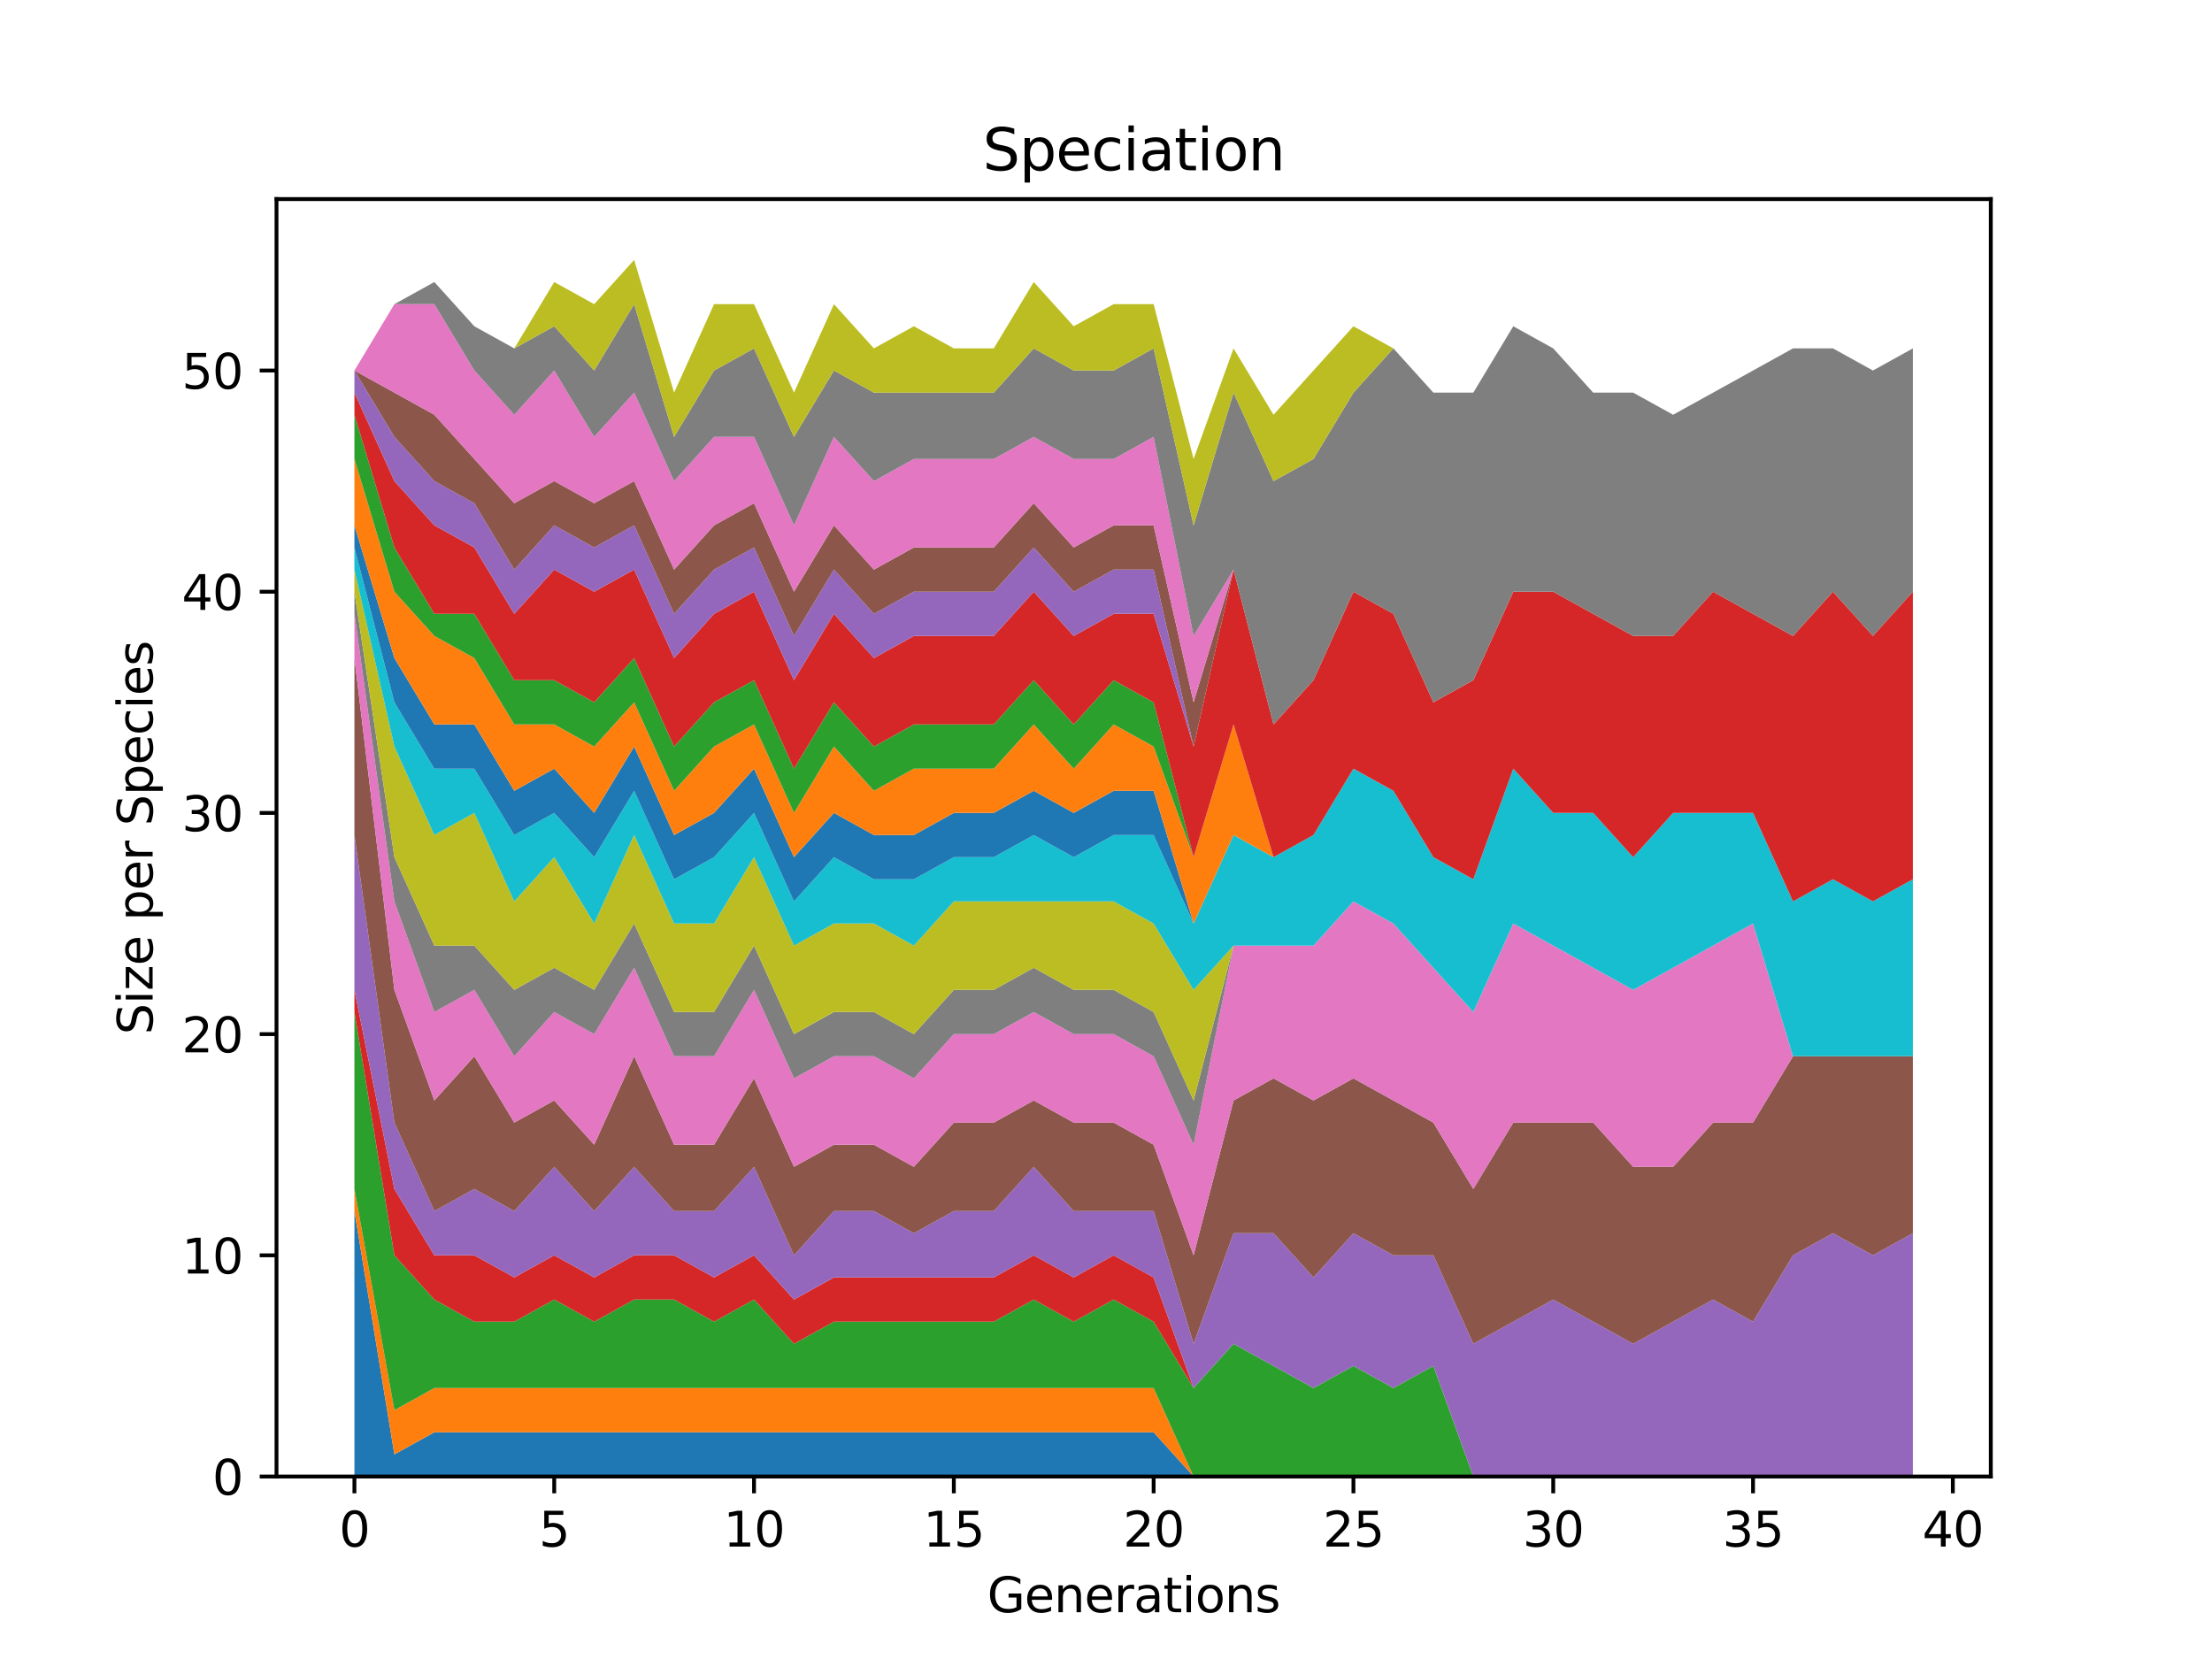 <?xml version="1.0" encoding="utf-8" standalone="no"?>
<!DOCTYPE svg PUBLIC "-//W3C//DTD SVG 1.1//EN"
  "http://www.w3.org/Graphics/SVG/1.1/DTD/svg11.dtd">
<svg xmlns:xlink="http://www.w3.org/1999/xlink" width="460.8pt" height="345.6pt" viewBox="0 0 460.8 345.6" xmlns="http://www.w3.org/2000/svg" version="1.1">
 <defs>
  <style type="text/css">*{stroke-linejoin: round; stroke-linecap: butt}</style>
 </defs>
 <g id="figure_1">
  <g id="patch_1">
   <path d="M 0 345.6 
L 460.8 345.6 
L 460.8 0 
L 0 0 
z
" style="fill: #ffffff"/>
  </g>
  <g id="axes_1">
   <g id="patch_2">
    <path d="M 57.6 307.584 
L 414.72 307.584 
L 414.72 41.472 
L 57.6 41.472 
z
" style="fill: #ffffff"/>
   </g>
   <g id="PolyCollection_1">
    <path d="M 73.833 252.288 
L 73.833 307.584 
L 82.157 307.584 
L 90.482 307.584 
L 98.806 307.584 
L 107.131 307.584 
L 115.455 307.584 
L 123.78 307.584 
L 132.104 307.584 
L 140.429 307.584 
L 148.753 307.584 
L 157.077 307.584 
L 165.402 307.584 
L 173.726 307.584 
L 182.051 307.584 
L 190.375 307.584 
L 198.7 307.584 
L 207.024 307.584 
L 215.349 307.584 
L 223.673 307.584 
L 231.998 307.584 
L 240.322 307.584 
L 248.647 307.584 
L 256.971 307.584 
L 265.296 307.584 
L 273.62 307.584 
L 281.945 307.584 
L 290.269 307.584 
L 298.594 307.584 
L 306.918 307.584 
L 315.243 307.584 
L 323.567 307.584 
L 331.891 307.584 
L 340.216 307.584 
L 348.54 307.584 
L 356.865 307.584 
L 365.189 307.584 
L 373.514 307.584 
L 381.838 307.584 
L 390.163 307.584 
L 398.487 307.584 
L 398.487 307.584 
L 398.487 307.584 
L 390.163 307.584 
L 381.838 307.584 
L 373.514 307.584 
L 365.189 307.584 
L 356.865 307.584 
L 348.54 307.584 
L 340.216 307.584 
L 331.891 307.584 
L 323.567 307.584 
L 315.243 307.584 
L 306.918 307.584 
L 298.594 307.584 
L 290.269 307.584 
L 281.945 307.584 
L 273.62 307.584 
L 265.296 307.584 
L 256.971 307.584 
L 248.647 307.584 
L 240.322 298.368 
L 231.998 298.368 
L 223.673 298.368 
L 215.349 298.368 
L 207.024 298.368 
L 198.7 298.368 
L 190.375 298.368 
L 182.051 298.368 
L 173.726 298.368 
L 165.402 298.368 
L 157.077 298.368 
L 148.753 298.368 
L 140.429 298.368 
L 132.104 298.368 
L 123.78 298.368 
L 115.455 298.368 
L 107.131 298.368 
L 98.806 298.368 
L 90.482 298.368 
L 82.157 302.976 
L 73.833 252.288 
z
" clip-path="url(#p4800aaed73)" style="fill: #1f77b4"/>
   </g>
   <g id="PolyCollection_2">
    <path d="M 73.833 247.68 
L 73.833 252.288 
L 82.157 302.976 
L 90.482 298.368 
L 98.806 298.368 
L 107.131 298.368 
L 115.455 298.368 
L 123.78 298.368 
L 132.104 298.368 
L 140.429 298.368 
L 148.753 298.368 
L 157.077 298.368 
L 165.402 298.368 
L 173.726 298.368 
L 182.051 298.368 
L 190.375 298.368 
L 198.7 298.368 
L 207.024 298.368 
L 215.349 298.368 
L 223.673 298.368 
L 231.998 298.368 
L 240.322 298.368 
L 248.647 307.584 
L 256.971 307.584 
L 265.296 307.584 
L 273.62 307.584 
L 281.945 307.584 
L 290.269 307.584 
L 298.594 307.584 
L 306.918 307.584 
L 315.243 307.584 
L 323.567 307.584 
L 331.891 307.584 
L 340.216 307.584 
L 348.54 307.584 
L 356.865 307.584 
L 365.189 307.584 
L 373.514 307.584 
L 381.838 307.584 
L 390.163 307.584 
L 398.487 307.584 
L 398.487 307.584 
L 398.487 307.584 
L 390.163 307.584 
L 381.838 307.584 
L 373.514 307.584 
L 365.189 307.584 
L 356.865 307.584 
L 348.54 307.584 
L 340.216 307.584 
L 331.891 307.584 
L 323.567 307.584 
L 315.243 307.584 
L 306.918 307.584 
L 298.594 307.584 
L 290.269 307.584 
L 281.945 307.584 
L 273.62 307.584 
L 265.296 307.584 
L 256.971 307.584 
L 248.647 307.584 
L 240.322 289.152 
L 231.998 289.152 
L 223.673 289.152 
L 215.349 289.152 
L 207.024 289.152 
L 198.7 289.152 
L 190.375 289.152 
L 182.051 289.152 
L 173.726 289.152 
L 165.402 289.152 
L 157.077 289.152 
L 148.753 289.152 
L 140.429 289.152 
L 132.104 289.152 
L 123.78 289.152 
L 115.455 289.152 
L 107.131 289.152 
L 98.806 289.152 
L 90.482 289.152 
L 82.157 293.76 
L 73.833 247.68 
z
" clip-path="url(#p4800aaed73)" style="fill: #ff7f0e"/>
   </g>
   <g id="PolyCollection_3">
    <path d="M 73.833 210.816 
L 73.833 247.68 
L 82.157 293.76 
L 90.482 289.152 
L 98.806 289.152 
L 107.131 289.152 
L 115.455 289.152 
L 123.78 289.152 
L 132.104 289.152 
L 140.429 289.152 
L 148.753 289.152 
L 157.077 289.152 
L 165.402 289.152 
L 173.726 289.152 
L 182.051 289.152 
L 190.375 289.152 
L 198.7 289.152 
L 207.024 289.152 
L 215.349 289.152 
L 223.673 289.152 
L 231.998 289.152 
L 240.322 289.152 
L 248.647 307.584 
L 256.971 307.584 
L 265.296 307.584 
L 273.62 307.584 
L 281.945 307.584 
L 290.269 307.584 
L 298.594 307.584 
L 306.918 307.584 
L 315.243 307.584 
L 323.567 307.584 
L 331.891 307.584 
L 340.216 307.584 
L 348.54 307.584 
L 356.865 307.584 
L 365.189 307.584 
L 373.514 307.584 
L 381.838 307.584 
L 390.163 307.584 
L 398.487 307.584 
L 398.487 307.584 
L 398.487 307.584 
L 390.163 307.584 
L 381.838 307.584 
L 373.514 307.584 
L 365.189 307.584 
L 356.865 307.584 
L 348.54 307.584 
L 340.216 307.584 
L 331.891 307.584 
L 323.567 307.584 
L 315.243 307.584 
L 306.918 307.584 
L 298.594 284.544 
L 290.269 289.152 
L 281.945 284.544 
L 273.62 289.152 
L 265.296 284.544 
L 256.971 279.936 
L 248.647 289.152 
L 240.322 275.328 
L 231.998 270.72 
L 223.673 275.328 
L 215.349 270.72 
L 207.024 275.328 
L 198.7 275.328 
L 190.375 275.328 
L 182.051 275.328 
L 173.726 275.328 
L 165.402 279.936 
L 157.077 270.72 
L 148.753 275.328 
L 140.429 270.72 
L 132.104 270.72 
L 123.78 275.328 
L 115.455 270.72 
L 107.131 275.328 
L 98.806 275.328 
L 90.482 270.72 
L 82.157 261.504 
L 73.833 210.816 
z
" clip-path="url(#p4800aaed73)" style="fill: #2ca02c"/>
   </g>
   <g id="PolyCollection_4">
    <path d="M 73.833 206.208 
L 73.833 210.816 
L 82.157 261.504 
L 90.482 270.72 
L 98.806 275.328 
L 107.131 275.328 
L 115.455 270.72 
L 123.78 275.328 
L 132.104 270.72 
L 140.429 270.72 
L 148.753 275.328 
L 157.077 270.72 
L 165.402 279.936 
L 173.726 275.328 
L 182.051 275.328 
L 190.375 275.328 
L 198.7 275.328 
L 207.024 275.328 
L 215.349 270.72 
L 223.673 275.328 
L 231.998 270.72 
L 240.322 275.328 
L 248.647 289.152 
L 256.971 279.936 
L 265.296 284.544 
L 273.62 289.152 
L 281.945 284.544 
L 290.269 289.152 
L 298.594 284.544 
L 306.918 307.584 
L 315.243 307.584 
L 323.567 307.584 
L 331.891 307.584 
L 340.216 307.584 
L 348.54 307.584 
L 356.865 307.584 
L 365.189 307.584 
L 373.514 307.584 
L 381.838 307.584 
L 390.163 307.584 
L 398.487 307.584 
L 398.487 307.584 
L 398.487 307.584 
L 390.163 307.584 
L 381.838 307.584 
L 373.514 307.584 
L 365.189 307.584 
L 356.865 307.584 
L 348.54 307.584 
L 340.216 307.584 
L 331.891 307.584 
L 323.567 307.584 
L 315.243 307.584 
L 306.918 307.584 
L 298.594 284.544 
L 290.269 289.152 
L 281.945 284.544 
L 273.62 289.152 
L 265.296 284.544 
L 256.971 279.936 
L 248.647 289.152 
L 240.322 266.112 
L 231.998 261.504 
L 223.673 266.112 
L 215.349 261.504 
L 207.024 266.112 
L 198.7 266.112 
L 190.375 266.112 
L 182.051 266.112 
L 173.726 266.112 
L 165.402 270.72 
L 157.077 261.504 
L 148.753 266.112 
L 140.429 261.504 
L 132.104 261.504 
L 123.78 266.112 
L 115.455 261.504 
L 107.131 266.112 
L 98.806 261.504 
L 90.482 261.504 
L 82.157 247.68 
L 73.833 206.208 
z
" clip-path="url(#p4800aaed73)" style="fill: #d62728"/>
   </g>
   <g id="PolyCollection_5">
    <path d="M 73.833 173.952 
L 73.833 206.208 
L 82.157 247.68 
L 90.482 261.504 
L 98.806 261.504 
L 107.131 266.112 
L 115.455 261.504 
L 123.78 266.112 
L 132.104 261.504 
L 140.429 261.504 
L 148.753 266.112 
L 157.077 261.504 
L 165.402 270.72 
L 173.726 266.112 
L 182.051 266.112 
L 190.375 266.112 
L 198.7 266.112 
L 207.024 266.112 
L 215.349 261.504 
L 223.673 266.112 
L 231.998 261.504 
L 240.322 266.112 
L 248.647 289.152 
L 256.971 279.936 
L 265.296 284.544 
L 273.62 289.152 
L 281.945 284.544 
L 290.269 289.152 
L 298.594 284.544 
L 306.918 307.584 
L 315.243 307.584 
L 323.567 307.584 
L 331.891 307.584 
L 340.216 307.584 
L 348.54 307.584 
L 356.865 307.584 
L 365.189 307.584 
L 373.514 307.584 
L 381.838 307.584 
L 390.163 307.584 
L 398.487 307.584 
L 398.487 256.896 
L 398.487 256.896 
L 390.163 261.504 
L 381.838 256.896 
L 373.514 261.504 
L 365.189 275.328 
L 356.865 270.72 
L 348.54 275.328 
L 340.216 279.936 
L 331.891 275.328 
L 323.567 270.72 
L 315.243 275.328 
L 306.918 279.936 
L 298.594 261.504 
L 290.269 261.504 
L 281.945 256.896 
L 273.62 266.112 
L 265.296 256.896 
L 256.971 256.896 
L 248.647 279.936 
L 240.322 252.288 
L 231.998 252.288 
L 223.673 252.288 
L 215.349 243.072 
L 207.024 252.288 
L 198.7 252.288 
L 190.375 256.896 
L 182.051 252.288 
L 173.726 252.288 
L 165.402 261.504 
L 157.077 243.072 
L 148.753 252.288 
L 140.429 252.288 
L 132.104 243.072 
L 123.78 252.288 
L 115.455 243.072 
L 107.131 252.288 
L 98.806 247.68 
L 90.482 252.288 
L 82.157 233.856 
L 73.833 173.952 
z
" clip-path="url(#p4800aaed73)" style="fill: #9467bd"/>
   </g>
   <g id="PolyCollection_6">
    <path d="M 73.833 137.088 
L 73.833 173.952 
L 82.157 233.856 
L 90.482 252.288 
L 98.806 247.68 
L 107.131 252.288 
L 115.455 243.072 
L 123.78 252.288 
L 132.104 243.072 
L 140.429 252.288 
L 148.753 252.288 
L 157.077 243.072 
L 165.402 261.504 
L 173.726 252.288 
L 182.051 252.288 
L 190.375 256.896 
L 198.7 252.288 
L 207.024 252.288 
L 215.349 243.072 
L 223.673 252.288 
L 231.998 252.288 
L 240.322 252.288 
L 248.647 279.936 
L 256.971 256.896 
L 265.296 256.896 
L 273.62 266.112 
L 281.945 256.896 
L 290.269 261.504 
L 298.594 261.504 
L 306.918 279.936 
L 315.243 275.328 
L 323.567 270.72 
L 331.891 275.328 
L 340.216 279.936 
L 348.54 275.328 
L 356.865 270.72 
L 365.189 275.328 
L 373.514 261.504 
L 381.838 256.896 
L 390.163 261.504 
L 398.487 256.896 
L 398.487 220.032 
L 398.487 220.032 
L 390.163 220.032 
L 381.838 220.032 
L 373.514 220.032 
L 365.189 233.856 
L 356.865 233.856 
L 348.54 243.072 
L 340.216 243.072 
L 331.891 233.856 
L 323.567 233.856 
L 315.243 233.856 
L 306.918 247.68 
L 298.594 233.856 
L 290.269 229.248 
L 281.945 224.64 
L 273.62 229.248 
L 265.296 224.64 
L 256.971 229.248 
L 248.647 261.504 
L 240.322 238.464 
L 231.998 233.856 
L 223.673 233.856 
L 215.349 229.248 
L 207.024 233.856 
L 198.7 233.856 
L 190.375 243.072 
L 182.051 238.464 
L 173.726 238.464 
L 165.402 243.072 
L 157.077 224.64 
L 148.753 238.464 
L 140.429 238.464 
L 132.104 220.032 
L 123.78 238.464 
L 115.455 229.248 
L 107.131 233.856 
L 98.806 220.032 
L 90.482 229.248 
L 82.157 206.208 
L 73.833 137.088 
z
" clip-path="url(#p4800aaed73)" style="fill: #8c564b"/>
   </g>
   <g id="PolyCollection_7">
    <path d="M 73.833 127.872 
L 73.833 137.088 
L 82.157 206.208 
L 90.482 229.248 
L 98.806 220.032 
L 107.131 233.856 
L 115.455 229.248 
L 123.78 238.464 
L 132.104 220.032 
L 140.429 238.464 
L 148.753 238.464 
L 157.077 224.64 
L 165.402 243.072 
L 173.726 238.464 
L 182.051 238.464 
L 190.375 243.072 
L 198.7 233.856 
L 207.024 233.856 
L 215.349 229.248 
L 223.673 233.856 
L 231.998 233.856 
L 240.322 238.464 
L 248.647 261.504 
L 256.971 229.248 
L 265.296 224.64 
L 273.62 229.248 
L 281.945 224.64 
L 290.269 229.248 
L 298.594 233.856 
L 306.918 247.68 
L 315.243 233.856 
L 323.567 233.856 
L 331.891 233.856 
L 340.216 243.072 
L 348.54 243.072 
L 356.865 233.856 
L 365.189 233.856 
L 373.514 220.032 
L 381.838 220.032 
L 390.163 220.032 
L 398.487 220.032 
L 398.487 220.032 
L 398.487 220.032 
L 390.163 220.032 
L 381.838 220.032 
L 373.514 220.032 
L 365.189 192.384 
L 356.865 196.992 
L 348.54 201.6 
L 340.216 206.208 
L 331.891 201.6 
L 323.567 196.992 
L 315.243 192.384 
L 306.918 210.816 
L 298.594 201.6 
L 290.269 192.384 
L 281.945 187.776 
L 273.62 196.992 
L 265.296 196.992 
L 256.971 196.992 
L 248.647 238.464 
L 240.322 220.032 
L 231.998 215.424 
L 223.673 215.424 
L 215.349 210.816 
L 207.024 215.424 
L 198.7 215.424 
L 190.375 224.64 
L 182.051 220.032 
L 173.726 220.032 
L 165.402 224.64 
L 157.077 206.208 
L 148.753 220.032 
L 140.429 220.032 
L 132.104 201.6 
L 123.78 215.424 
L 115.455 210.816 
L 107.131 220.032 
L 98.806 206.208 
L 90.482 210.816 
L 82.157 187.776 
L 73.833 127.872 
z
" clip-path="url(#p4800aaed73)" style="fill: #e377c2"/>
   </g>
   <g id="PolyCollection_8">
    <path d="M 73.833 123.264 
L 73.833 127.872 
L 82.157 187.776 
L 90.482 210.816 
L 98.806 206.208 
L 107.131 220.032 
L 115.455 210.816 
L 123.78 215.424 
L 132.104 201.6 
L 140.429 220.032 
L 148.753 220.032 
L 157.077 206.208 
L 165.402 224.64 
L 173.726 220.032 
L 182.051 220.032 
L 190.375 224.64 
L 198.7 215.424 
L 207.024 215.424 
L 215.349 210.816 
L 223.673 215.424 
L 231.998 215.424 
L 240.322 220.032 
L 248.647 238.464 
L 256.971 196.992 
L 265.296 196.992 
L 273.62 196.992 
L 281.945 187.776 
L 290.269 192.384 
L 298.594 201.6 
L 306.918 210.816 
L 315.243 192.384 
L 323.567 196.992 
L 331.891 201.6 
L 340.216 206.208 
L 348.54 201.6 
L 356.865 196.992 
L 365.189 192.384 
L 373.514 220.032 
L 381.838 220.032 
L 390.163 220.032 
L 398.487 220.032 
L 398.487 220.032 
L 398.487 220.032 
L 390.163 220.032 
L 381.838 220.032 
L 373.514 220.032 
L 365.189 192.384 
L 356.865 196.992 
L 348.54 201.6 
L 340.216 206.208 
L 331.891 201.6 
L 323.567 196.992 
L 315.243 192.384 
L 306.918 210.816 
L 298.594 201.6 
L 290.269 192.384 
L 281.945 187.776 
L 273.62 196.992 
L 265.296 196.992 
L 256.971 196.992 
L 248.647 229.248 
L 240.322 210.816 
L 231.998 206.208 
L 223.673 206.208 
L 215.349 201.6 
L 207.024 206.208 
L 198.7 206.208 
L 190.375 215.424 
L 182.051 210.816 
L 173.726 210.816 
L 165.402 215.424 
L 157.077 196.992 
L 148.753 210.816 
L 140.429 210.816 
L 132.104 192.384 
L 123.78 206.208 
L 115.455 201.6 
L 107.131 206.208 
L 98.806 196.992 
L 90.482 196.992 
L 82.157 178.56 
L 73.833 123.264 
z
" clip-path="url(#p4800aaed73)" style="fill: #7f7f7f"/>
   </g>
   <g id="PolyCollection_9">
    <path d="M 73.833 118.656 
L 73.833 123.264 
L 82.157 178.56 
L 90.482 196.992 
L 98.806 196.992 
L 107.131 206.208 
L 115.455 201.6 
L 123.78 206.208 
L 132.104 192.384 
L 140.429 210.816 
L 148.753 210.816 
L 157.077 196.992 
L 165.402 215.424 
L 173.726 210.816 
L 182.051 210.816 
L 190.375 215.424 
L 198.7 206.208 
L 207.024 206.208 
L 215.349 201.6 
L 223.673 206.208 
L 231.998 206.208 
L 240.322 210.816 
L 248.647 229.248 
L 256.971 196.992 
L 265.296 196.992 
L 273.62 196.992 
L 281.945 187.776 
L 290.269 192.384 
L 298.594 201.6 
L 306.918 210.816 
L 315.243 192.384 
L 323.567 196.992 
L 331.891 201.6 
L 340.216 206.208 
L 348.54 201.6 
L 356.865 196.992 
L 365.189 192.384 
L 373.514 220.032 
L 381.838 220.032 
L 390.163 220.032 
L 398.487 220.032 
L 398.487 220.032 
L 398.487 220.032 
L 390.163 220.032 
L 381.838 220.032 
L 373.514 220.032 
L 365.189 192.384 
L 356.865 196.992 
L 348.54 201.6 
L 340.216 206.208 
L 331.891 201.6 
L 323.567 196.992 
L 315.243 192.384 
L 306.918 210.816 
L 298.594 201.6 
L 290.269 192.384 
L 281.945 187.776 
L 273.62 196.992 
L 265.296 196.992 
L 256.971 196.992 
L 248.647 206.208 
L 240.322 192.384 
L 231.998 187.776 
L 223.673 187.776 
L 215.349 187.776 
L 207.024 187.776 
L 198.7 187.776 
L 190.375 196.992 
L 182.051 192.384 
L 173.726 192.384 
L 165.402 196.992 
L 157.077 178.56 
L 148.753 192.384 
L 140.429 192.384 
L 132.104 173.952 
L 123.78 192.384 
L 115.455 178.56 
L 107.131 187.776 
L 98.806 169.344 
L 90.482 173.952 
L 82.157 155.52 
L 73.833 118.656 
z
" clip-path="url(#p4800aaed73)" style="fill: #bcbd22"/>
   </g>
   <g id="PolyCollection_10">
    <path d="M 73.833 114.048 
L 73.833 118.656 
L 82.157 155.52 
L 90.482 173.952 
L 98.806 169.344 
L 107.131 187.776 
L 115.455 178.56 
L 123.78 192.384 
L 132.104 173.952 
L 140.429 192.384 
L 148.753 192.384 
L 157.077 178.56 
L 165.402 196.992 
L 173.726 192.384 
L 182.051 192.384 
L 190.375 196.992 
L 198.7 187.776 
L 207.024 187.776 
L 215.349 187.776 
L 223.673 187.776 
L 231.998 187.776 
L 240.322 192.384 
L 248.647 206.208 
L 256.971 196.992 
L 265.296 196.992 
L 273.62 196.992 
L 281.945 187.776 
L 290.269 192.384 
L 298.594 201.6 
L 306.918 210.816 
L 315.243 192.384 
L 323.567 196.992 
L 331.891 201.6 
L 340.216 206.208 
L 348.54 201.6 
L 356.865 196.992 
L 365.189 192.384 
L 373.514 220.032 
L 381.838 220.032 
L 390.163 220.032 
L 398.487 220.032 
L 398.487 183.168 
L 398.487 183.168 
L 390.163 187.776 
L 381.838 183.168 
L 373.514 187.776 
L 365.189 169.344 
L 356.865 169.344 
L 348.54 169.344 
L 340.216 178.56 
L 331.891 169.344 
L 323.567 169.344 
L 315.243 160.128 
L 306.918 183.168 
L 298.594 178.56 
L 290.269 164.736 
L 281.945 160.128 
L 273.62 173.952 
L 265.296 178.56 
L 256.971 173.952 
L 248.647 192.384 
L 240.322 173.952 
L 231.998 173.952 
L 223.673 178.56 
L 215.349 173.952 
L 207.024 178.56 
L 198.7 178.56 
L 190.375 183.168 
L 182.051 183.168 
L 173.726 178.56 
L 165.402 187.776 
L 157.077 169.344 
L 148.753 178.56 
L 140.429 183.168 
L 132.104 164.736 
L 123.78 178.56 
L 115.455 169.344 
L 107.131 173.952 
L 98.806 160.128 
L 90.482 160.128 
L 82.157 146.304 
L 73.833 114.048 
z
" clip-path="url(#p4800aaed73)" style="fill: #17becf"/>
   </g>
   <g id="PolyCollection_11">
    <path d="M 73.833 109.44 
L 73.833 114.048 
L 82.157 146.304 
L 90.482 160.128 
L 98.806 160.128 
L 107.131 173.952 
L 115.455 169.344 
L 123.78 178.56 
L 132.104 164.736 
L 140.429 183.168 
L 148.753 178.56 
L 157.077 169.344 
L 165.402 187.776 
L 173.726 178.56 
L 182.051 183.168 
L 190.375 183.168 
L 198.7 178.56 
L 207.024 178.56 
L 215.349 173.952 
L 223.673 178.56 
L 231.998 173.952 
L 240.322 173.952 
L 248.647 192.384 
L 256.971 173.952 
L 265.296 178.56 
L 273.62 173.952 
L 281.945 160.128 
L 290.269 164.736 
L 298.594 178.56 
L 306.918 183.168 
L 315.243 160.128 
L 323.567 169.344 
L 331.891 169.344 
L 340.216 178.56 
L 348.54 169.344 
L 356.865 169.344 
L 365.189 169.344 
L 373.514 187.776 
L 381.838 183.168 
L 390.163 187.776 
L 398.487 183.168 
L 398.487 183.168 
L 398.487 183.168 
L 390.163 187.776 
L 381.838 183.168 
L 373.514 187.776 
L 365.189 169.344 
L 356.865 169.344 
L 348.54 169.344 
L 340.216 178.56 
L 331.891 169.344 
L 323.567 169.344 
L 315.243 160.128 
L 306.918 183.168 
L 298.594 178.56 
L 290.269 164.736 
L 281.945 160.128 
L 273.62 173.952 
L 265.296 178.56 
L 256.971 173.952 
L 248.647 192.384 
L 240.322 164.736 
L 231.998 164.736 
L 223.673 169.344 
L 215.349 164.736 
L 207.024 169.344 
L 198.7 169.344 
L 190.375 173.952 
L 182.051 173.952 
L 173.726 169.344 
L 165.402 178.56 
L 157.077 160.128 
L 148.753 169.344 
L 140.429 173.952 
L 132.104 155.52 
L 123.78 169.344 
L 115.455 160.128 
L 107.131 164.736 
L 98.806 150.912 
L 90.482 150.912 
L 82.157 137.088 
L 73.833 109.44 
z
" clip-path="url(#p4800aaed73)" style="fill: #1f77b4"/>
   </g>
   <g id="PolyCollection_12">
    <path d="M 73.833 95.616 
L 73.833 109.44 
L 82.157 137.088 
L 90.482 150.912 
L 98.806 150.912 
L 107.131 164.736 
L 115.455 160.128 
L 123.78 169.344 
L 132.104 155.52 
L 140.429 173.952 
L 148.753 169.344 
L 157.077 160.128 
L 165.402 178.56 
L 173.726 169.344 
L 182.051 173.952 
L 190.375 173.952 
L 198.7 169.344 
L 207.024 169.344 
L 215.349 164.736 
L 223.673 169.344 
L 231.998 164.736 
L 240.322 164.736 
L 248.647 192.384 
L 256.971 173.952 
L 265.296 178.56 
L 273.62 173.952 
L 281.945 160.128 
L 290.269 164.736 
L 298.594 178.56 
L 306.918 183.168 
L 315.243 160.128 
L 323.567 169.344 
L 331.891 169.344 
L 340.216 178.56 
L 348.54 169.344 
L 356.865 169.344 
L 365.189 169.344 
L 373.514 187.776 
L 381.838 183.168 
L 390.163 187.776 
L 398.487 183.168 
L 398.487 183.168 
L 398.487 183.168 
L 390.163 187.776 
L 381.838 183.168 
L 373.514 187.776 
L 365.189 169.344 
L 356.865 169.344 
L 348.54 169.344 
L 340.216 178.56 
L 331.891 169.344 
L 323.567 169.344 
L 315.243 160.128 
L 306.918 183.168 
L 298.594 178.56 
L 290.269 164.736 
L 281.945 160.128 
L 273.62 173.952 
L 265.296 178.56 
L 256.971 150.912 
L 248.647 178.56 
L 240.322 155.52 
L 231.998 150.912 
L 223.673 160.128 
L 215.349 150.912 
L 207.024 160.128 
L 198.7 160.128 
L 190.375 160.128 
L 182.051 164.736 
L 173.726 155.52 
L 165.402 169.344 
L 157.077 150.912 
L 148.753 155.52 
L 140.429 164.736 
L 132.104 146.304 
L 123.78 155.52 
L 115.455 150.912 
L 107.131 150.912 
L 98.806 137.088 
L 90.482 132.48 
L 82.157 123.264 
L 73.833 95.616 
z
" clip-path="url(#p4800aaed73)" style="fill: #ff7f0e"/>
   </g>
   <g id="PolyCollection_13">
    <path d="M 73.833 86.4 
L 73.833 95.616 
L 82.157 123.264 
L 90.482 132.48 
L 98.806 137.088 
L 107.131 150.912 
L 115.455 150.912 
L 123.78 155.52 
L 132.104 146.304 
L 140.429 164.736 
L 148.753 155.52 
L 157.077 150.912 
L 165.402 169.344 
L 173.726 155.52 
L 182.051 164.736 
L 190.375 160.128 
L 198.7 160.128 
L 207.024 160.128 
L 215.349 150.912 
L 223.673 160.128 
L 231.998 150.912 
L 240.322 155.52 
L 248.647 178.56 
L 256.971 150.912 
L 265.296 178.56 
L 273.62 173.952 
L 281.945 160.128 
L 290.269 164.736 
L 298.594 178.56 
L 306.918 183.168 
L 315.243 160.128 
L 323.567 169.344 
L 331.891 169.344 
L 340.216 178.56 
L 348.54 169.344 
L 356.865 169.344 
L 365.189 169.344 
L 373.514 187.776 
L 381.838 183.168 
L 390.163 187.776 
L 398.487 183.168 
L 398.487 183.168 
L 398.487 183.168 
L 390.163 187.776 
L 381.838 183.168 
L 373.514 187.776 
L 365.189 169.344 
L 356.865 169.344 
L 348.54 169.344 
L 340.216 178.56 
L 331.891 169.344 
L 323.567 169.344 
L 315.243 160.128 
L 306.918 183.168 
L 298.594 178.56 
L 290.269 164.736 
L 281.945 160.128 
L 273.62 173.952 
L 265.296 178.56 
L 256.971 150.912 
L 248.647 178.56 
L 240.322 146.304 
L 231.998 141.696 
L 223.673 150.912 
L 215.349 141.696 
L 207.024 150.912 
L 198.7 150.912 
L 190.375 150.912 
L 182.051 155.52 
L 173.726 146.304 
L 165.402 160.128 
L 157.077 141.696 
L 148.753 146.304 
L 140.429 155.52 
L 132.104 137.088 
L 123.78 146.304 
L 115.455 141.696 
L 107.131 141.696 
L 98.806 127.872 
L 90.482 127.872 
L 82.157 114.048 
L 73.833 86.4 
z
" clip-path="url(#p4800aaed73)" style="fill: #2ca02c"/>
   </g>
   <g id="PolyCollection_14">
    <path d="M 73.833 81.792 
L 73.833 86.4 
L 82.157 114.048 
L 90.482 127.872 
L 98.806 127.872 
L 107.131 141.696 
L 115.455 141.696 
L 123.78 146.304 
L 132.104 137.088 
L 140.429 155.52 
L 148.753 146.304 
L 157.077 141.696 
L 165.402 160.128 
L 173.726 146.304 
L 182.051 155.52 
L 190.375 150.912 
L 198.7 150.912 
L 207.024 150.912 
L 215.349 141.696 
L 223.673 150.912 
L 231.998 141.696 
L 240.322 146.304 
L 248.647 178.56 
L 256.971 150.912 
L 265.296 178.56 
L 273.62 173.952 
L 281.945 160.128 
L 290.269 164.736 
L 298.594 178.56 
L 306.918 183.168 
L 315.243 160.128 
L 323.567 169.344 
L 331.891 169.344 
L 340.216 178.56 
L 348.54 169.344 
L 356.865 169.344 
L 365.189 169.344 
L 373.514 187.776 
L 381.838 183.168 
L 390.163 187.776 
L 398.487 183.168 
L 398.487 123.264 
L 398.487 123.264 
L 390.163 132.48 
L 381.838 123.264 
L 373.514 132.48 
L 365.189 127.872 
L 356.865 123.264 
L 348.54 132.48 
L 340.216 132.48 
L 331.891 127.872 
L 323.567 123.264 
L 315.243 123.264 
L 306.918 141.696 
L 298.594 146.304 
L 290.269 127.872 
L 281.945 123.264 
L 273.62 141.696 
L 265.296 150.912 
L 256.971 118.656 
L 248.647 155.52 
L 240.322 127.872 
L 231.998 127.872 
L 223.673 132.48 
L 215.349 123.264 
L 207.024 132.48 
L 198.7 132.48 
L 190.375 132.48 
L 182.051 137.088 
L 173.726 127.872 
L 165.402 141.696 
L 157.077 123.264 
L 148.753 127.872 
L 140.429 137.088 
L 132.104 118.656 
L 123.78 123.264 
L 115.455 118.656 
L 107.131 127.872 
L 98.806 114.048 
L 90.482 109.44 
L 82.157 100.224 
L 73.833 81.792 
z
" clip-path="url(#p4800aaed73)" style="fill: #d62728"/>
   </g>
   <g id="PolyCollection_15">
    <path d="M 73.833 77.184 
L 73.833 81.792 
L 82.157 100.224 
L 90.482 109.44 
L 98.806 114.048 
L 107.131 127.872 
L 115.455 118.656 
L 123.78 123.264 
L 132.104 118.656 
L 140.429 137.088 
L 148.753 127.872 
L 157.077 123.264 
L 165.402 141.696 
L 173.726 127.872 
L 182.051 137.088 
L 190.375 132.48 
L 198.7 132.48 
L 207.024 132.48 
L 215.349 123.264 
L 223.673 132.48 
L 231.998 127.872 
L 240.322 127.872 
L 248.647 155.52 
L 256.971 118.656 
L 265.296 150.912 
L 273.62 141.696 
L 281.945 123.264 
L 290.269 127.872 
L 298.594 146.304 
L 306.918 141.696 
L 315.243 123.264 
L 323.567 123.264 
L 331.891 127.872 
L 340.216 132.48 
L 348.54 132.48 
L 356.865 123.264 
L 365.189 127.872 
L 373.514 132.48 
L 381.838 123.264 
L 390.163 132.48 
L 398.487 123.264 
L 398.487 123.264 
L 398.487 123.264 
L 390.163 132.48 
L 381.838 123.264 
L 373.514 132.48 
L 365.189 127.872 
L 356.865 123.264 
L 348.54 132.48 
L 340.216 132.48 
L 331.891 127.872 
L 323.567 123.264 
L 315.243 123.264 
L 306.918 141.696 
L 298.594 146.304 
L 290.269 127.872 
L 281.945 123.264 
L 273.62 141.696 
L 265.296 150.912 
L 256.971 118.656 
L 248.647 155.52 
L 240.322 118.656 
L 231.998 118.656 
L 223.673 123.264 
L 215.349 114.048 
L 207.024 123.264 
L 198.7 123.264 
L 190.375 123.264 
L 182.051 127.872 
L 173.726 118.656 
L 165.402 132.48 
L 157.077 114.048 
L 148.753 118.656 
L 140.429 127.872 
L 132.104 109.44 
L 123.78 114.048 
L 115.455 109.44 
L 107.131 118.656 
L 98.806 104.832 
L 90.482 100.224 
L 82.157 91.008 
L 73.833 77.184 
z
" clip-path="url(#p4800aaed73)" style="fill: #9467bd"/>
   </g>
   <g id="PolyCollection_16">
    <path d="M 73.833 77.184 
L 73.833 77.184 
L 82.157 91.008 
L 90.482 100.224 
L 98.806 104.832 
L 107.131 118.656 
L 115.455 109.44 
L 123.78 114.048 
L 132.104 109.44 
L 140.429 127.872 
L 148.753 118.656 
L 157.077 114.048 
L 165.402 132.48 
L 173.726 118.656 
L 182.051 127.872 
L 190.375 123.264 
L 198.7 123.264 
L 207.024 123.264 
L 215.349 114.048 
L 223.673 123.264 
L 231.998 118.656 
L 240.322 118.656 
L 248.647 155.52 
L 256.971 118.656 
L 265.296 150.912 
L 273.62 141.696 
L 281.945 123.264 
L 290.269 127.872 
L 298.594 146.304 
L 306.918 141.696 
L 315.243 123.264 
L 323.567 123.264 
L 331.891 127.872 
L 340.216 132.48 
L 348.54 132.48 
L 356.865 123.264 
L 365.189 127.872 
L 373.514 132.48 
L 381.838 123.264 
L 390.163 132.48 
L 398.487 123.264 
L 398.487 123.264 
L 398.487 123.264 
L 390.163 132.48 
L 381.838 123.264 
L 373.514 132.48 
L 365.189 127.872 
L 356.865 123.264 
L 348.54 132.48 
L 340.216 132.48 
L 331.891 127.872 
L 323.567 123.264 
L 315.243 123.264 
L 306.918 141.696 
L 298.594 146.304 
L 290.269 127.872 
L 281.945 123.264 
L 273.62 141.696 
L 265.296 150.912 
L 256.971 118.656 
L 248.647 146.304 
L 240.322 109.44 
L 231.998 109.44 
L 223.673 114.048 
L 215.349 104.832 
L 207.024 114.048 
L 198.7 114.048 
L 190.375 114.048 
L 182.051 118.656 
L 173.726 109.44 
L 165.402 123.264 
L 157.077 104.832 
L 148.753 109.44 
L 140.429 118.656 
L 132.104 100.224 
L 123.78 104.832 
L 115.455 100.224 
L 107.131 104.832 
L 98.806 95.616 
L 90.482 86.4 
L 82.157 81.792 
L 73.833 77.184 
z
" clip-path="url(#p4800aaed73)" style="fill: #8c564b"/>
   </g>
   <g id="PolyCollection_17">
    <path d="M 73.833 77.184 
L 73.833 77.184 
L 82.157 81.792 
L 90.482 86.4 
L 98.806 95.616 
L 107.131 104.832 
L 115.455 100.224 
L 123.78 104.832 
L 132.104 100.224 
L 140.429 118.656 
L 148.753 109.44 
L 157.077 104.832 
L 165.402 123.264 
L 173.726 109.44 
L 182.051 118.656 
L 190.375 114.048 
L 198.7 114.048 
L 207.024 114.048 
L 215.349 104.832 
L 223.673 114.048 
L 231.998 109.44 
L 240.322 109.44 
L 248.647 146.304 
L 256.971 118.656 
L 265.296 150.912 
L 273.62 141.696 
L 281.945 123.264 
L 290.269 127.872 
L 298.594 146.304 
L 306.918 141.696 
L 315.243 123.264 
L 323.567 123.264 
L 331.891 127.872 
L 340.216 132.48 
L 348.54 132.48 
L 356.865 123.264 
L 365.189 127.872 
L 373.514 132.48 
L 381.838 123.264 
L 390.163 132.48 
L 398.487 123.264 
L 398.487 123.264 
L 398.487 123.264 
L 390.163 132.48 
L 381.838 123.264 
L 373.514 132.48 
L 365.189 127.872 
L 356.865 123.264 
L 348.54 132.48 
L 340.216 132.48 
L 331.891 127.872 
L 323.567 123.264 
L 315.243 123.264 
L 306.918 141.696 
L 298.594 146.304 
L 290.269 127.872 
L 281.945 123.264 
L 273.62 141.696 
L 265.296 150.912 
L 256.971 118.656 
L 248.647 132.48 
L 240.322 91.008 
L 231.998 95.616 
L 223.673 95.616 
L 215.349 91.008 
L 207.024 95.616 
L 198.7 95.616 
L 190.375 95.616 
L 182.051 100.224 
L 173.726 91.008 
L 165.402 109.44 
L 157.077 91.008 
L 148.753 91.008 
L 140.429 100.224 
L 132.104 81.792 
L 123.78 91.008 
L 115.455 77.184 
L 107.131 86.4 
L 98.806 77.184 
L 90.482 63.36 
L 82.157 63.36 
L 73.833 77.184 
z
" clip-path="url(#p4800aaed73)" style="fill: #e377c2"/>
   </g>
   <g id="PolyCollection_18">
    <path d="M 73.833 77.184 
L 73.833 77.184 
L 82.157 63.36 
L 90.482 63.36 
L 98.806 77.184 
L 107.131 86.4 
L 115.455 77.184 
L 123.78 91.008 
L 132.104 81.792 
L 140.429 100.224 
L 148.753 91.008 
L 157.077 91.008 
L 165.402 109.44 
L 173.726 91.008 
L 182.051 100.224 
L 190.375 95.616 
L 198.7 95.616 
L 207.024 95.616 
L 215.349 91.008 
L 223.673 95.616 
L 231.998 95.616 
L 240.322 91.008 
L 248.647 132.48 
L 256.971 118.656 
L 265.296 150.912 
L 273.62 141.696 
L 281.945 123.264 
L 290.269 127.872 
L 298.594 146.304 
L 306.918 141.696 
L 315.243 123.264 
L 323.567 123.264 
L 331.891 127.872 
L 340.216 132.48 
L 348.54 132.48 
L 356.865 123.264 
L 365.189 127.872 
L 373.514 132.48 
L 381.838 123.264 
L 390.163 132.48 
L 398.487 123.264 
L 398.487 72.576 
L 398.487 72.576 
L 390.163 77.184 
L 381.838 72.576 
L 373.514 72.576 
L 365.189 77.184 
L 356.865 81.792 
L 348.54 86.4 
L 340.216 81.792 
L 331.891 81.792 
L 323.567 72.576 
L 315.243 67.968 
L 306.918 81.792 
L 298.594 81.792 
L 290.269 72.576 
L 281.945 81.792 
L 273.62 95.616 
L 265.296 100.224 
L 256.971 81.792 
L 248.647 109.44 
L 240.322 72.576 
L 231.998 77.184 
L 223.673 77.184 
L 215.349 72.576 
L 207.024 81.792 
L 198.7 81.792 
L 190.375 81.792 
L 182.051 81.792 
L 173.726 77.184 
L 165.402 91.008 
L 157.077 72.576 
L 148.753 77.184 
L 140.429 91.008 
L 132.104 63.36 
L 123.78 77.184 
L 115.455 67.968 
L 107.131 72.576 
L 98.806 67.968 
L 90.482 58.752 
L 82.157 63.36 
L 73.833 77.184 
z
" clip-path="url(#p4800aaed73)" style="fill: #7f7f7f"/>
   </g>
   <g id="PolyCollection_19">
    <path d="M 73.833 77.184 
L 73.833 77.184 
L 82.157 63.36 
L 90.482 58.752 
L 98.806 67.968 
L 107.131 72.576 
L 115.455 67.968 
L 123.78 77.184 
L 132.104 63.36 
L 140.429 91.008 
L 148.753 77.184 
L 157.077 72.576 
L 165.402 91.008 
L 173.726 77.184 
L 182.051 81.792 
L 190.375 81.792 
L 198.7 81.792 
L 207.024 81.792 
L 215.349 72.576 
L 223.673 77.184 
L 231.998 77.184 
L 240.322 72.576 
L 248.647 109.44 
L 256.971 81.792 
L 265.296 100.224 
L 273.62 95.616 
L 281.945 81.792 
L 290.269 72.576 
L 298.594 81.792 
L 306.918 81.792 
L 315.243 67.968 
L 323.567 72.576 
L 331.891 81.792 
L 340.216 81.792 
L 348.54 86.4 
L 356.865 81.792 
L 365.189 77.184 
L 373.514 72.576 
L 381.838 72.576 
L 390.163 77.184 
L 398.487 72.576 
L 398.487 72.576 
L 398.487 72.576 
L 390.163 77.184 
L 381.838 72.576 
L 373.514 72.576 
L 365.189 77.184 
L 356.865 81.792 
L 348.54 86.4 
L 340.216 81.792 
L 331.891 81.792 
L 323.567 72.576 
L 315.243 67.968 
L 306.918 81.792 
L 298.594 81.792 
L 290.269 72.576 
L 281.945 67.968 
L 273.62 77.184 
L 265.296 86.4 
L 256.971 72.576 
L 248.647 95.616 
L 240.322 63.36 
L 231.998 63.36 
L 223.673 67.968 
L 215.349 58.752 
L 207.024 72.576 
L 198.7 72.576 
L 190.375 67.968 
L 182.051 72.576 
L 173.726 63.36 
L 165.402 81.792 
L 157.077 63.36 
L 148.753 63.36 
L 140.429 81.792 
L 132.104 54.144 
L 123.78 63.36 
L 115.455 58.752 
L 107.131 72.576 
L 98.806 67.968 
L 90.482 58.752 
L 82.157 63.36 
L 73.833 77.184 
z
" clip-path="url(#p4800aaed73)" style="fill: #bcbd22"/>
   </g>
   <g id="matplotlib.axis_1">
    <g id="xtick_1">
     <g id="line2d_1">
      <defs>
       <path id="m9f97c613a8" d="M 0 0 
L 0 3.5 
" style="stroke: #000000; stroke-width: 0.8"/>
      </defs>
      <g>
       <use xlink:href="#m9f97c613a8" x="73.833" y="307.584" style="stroke: #000000; stroke-width: 0.8"/>
      </g>
     </g>
     <g id="text_1">
      <!-- 0 -->
      <g transform="translate(70.651 322.182) scale(0.1 -0.1)">
       <defs>
        <path id="DejaVuSans-30" d="M 2034 4250 
Q 1547 4250 1301 3770 
Q 1056 3291 1056 2328 
Q 1056 1369 1301 889 
Q 1547 409 2034 409 
Q 2525 409 2770 889 
Q 3016 1369 3016 2328 
Q 3016 3291 2770 3770 
Q 2525 4250 2034 4250 
z
M 2034 4750 
Q 2819 4750 3233 4129 
Q 3647 3509 3647 2328 
Q 3647 1150 3233 529 
Q 2819 -91 2034 -91 
Q 1250 -91 836 529 
Q 422 1150 422 2328 
Q 422 3509 836 4129 
Q 1250 4750 2034 4750 
z
" transform="scale(0.016)"/>
       </defs>
       <use xlink:href="#DejaVuSans-30"/>
      </g>
     </g>
    </g>
    <g id="xtick_2">
     <g id="line2d_2">
      <g>
       <use xlink:href="#m9f97c613a8" x="115.455" y="307.584" style="stroke: #000000; stroke-width: 0.8"/>
      </g>
     </g>
     <g id="text_2">
      <!-- 5 -->
      <g transform="translate(112.274 322.182) scale(0.1 -0.1)">
       <defs>
        <path id="DejaVuSans-35" d="M 691 4666 
L 3169 4666 
L 3169 4134 
L 1269 4134 
L 1269 2991 
Q 1406 3038 1543 3061 
Q 1681 3084 1819 3084 
Q 2600 3084 3056 2656 
Q 3513 2228 3513 1497 
Q 3513 744 3044 326 
Q 2575 -91 1722 -91 
Q 1428 -91 1123 -41 
Q 819 9 494 109 
L 494 744 
Q 775 591 1075 516 
Q 1375 441 1709 441 
Q 2250 441 2565 725 
Q 2881 1009 2881 1497 
Q 2881 1984 2565 2268 
Q 2250 2553 1709 2553 
Q 1456 2553 1204 2497 
Q 953 2441 691 2322 
L 691 4666 
z
" transform="scale(0.016)"/>
       </defs>
       <use xlink:href="#DejaVuSans-35"/>
      </g>
     </g>
    </g>
    <g id="xtick_3">
     <g id="line2d_3">
      <g>
       <use xlink:href="#m9f97c613a8" x="157.077" y="307.584" style="stroke: #000000; stroke-width: 0.8"/>
      </g>
     </g>
     <g id="text_3">
      <!-- 10 -->
      <g transform="translate(150.715 322.182) scale(0.1 -0.1)">
       <defs>
        <path id="DejaVuSans-31" d="M 794 531 
L 1825 531 
L 1825 4091 
L 703 3866 
L 703 4441 
L 1819 4666 
L 2450 4666 
L 2450 531 
L 3481 531 
L 3481 0 
L 794 0 
L 794 531 
z
" transform="scale(0.016)"/>
       </defs>
       <use xlink:href="#DejaVuSans-31"/>
       <use xlink:href="#DejaVuSans-30" x="63.623"/>
      </g>
     </g>
    </g>
    <g id="xtick_4">
     <g id="line2d_4">
      <g>
       <use xlink:href="#m9f97c613a8" x="198.7" y="307.584" style="stroke: #000000; stroke-width: 0.8"/>
      </g>
     </g>
     <g id="text_4">
      <!-- 15 -->
      <g transform="translate(192.337 322.182) scale(0.1 -0.1)">
       <use xlink:href="#DejaVuSans-31"/>
       <use xlink:href="#DejaVuSans-35" x="63.623"/>
      </g>
     </g>
    </g>
    <g id="xtick_5">
     <g id="line2d_5">
      <g>
       <use xlink:href="#m9f97c613a8" x="240.322" y="307.584" style="stroke: #000000; stroke-width: 0.8"/>
      </g>
     </g>
     <g id="text_5">
      <!-- 20 -->
      <g transform="translate(233.96 322.182) scale(0.1 -0.1)">
       <defs>
        <path id="DejaVuSans-32" d="M 1228 531 
L 3431 531 
L 3431 0 
L 469 0 
L 469 531 
Q 828 903 1448 1529 
Q 2069 2156 2228 2338 
Q 2531 2678 2651 2914 
Q 2772 3150 2772 3378 
Q 2772 3750 2511 3984 
Q 2250 4219 1831 4219 
Q 1534 4219 1204 4116 
Q 875 4013 500 3803 
L 500 4441 
Q 881 4594 1212 4672 
Q 1544 4750 1819 4750 
Q 2544 4750 2975 4387 
Q 3406 4025 3406 3419 
Q 3406 3131 3298 2873 
Q 3191 2616 2906 2266 
Q 2828 2175 2409 1742 
Q 1991 1309 1228 531 
z
" transform="scale(0.016)"/>
       </defs>
       <use xlink:href="#DejaVuSans-32"/>
       <use xlink:href="#DejaVuSans-30" x="63.623"/>
      </g>
     </g>
    </g>
    <g id="xtick_6">
     <g id="line2d_6">
      <g>
       <use xlink:href="#m9f97c613a8" x="281.945" y="307.584" style="stroke: #000000; stroke-width: 0.8"/>
      </g>
     </g>
     <g id="text_6">
      <!-- 25 -->
      <g transform="translate(275.582 322.182) scale(0.1 -0.1)">
       <use xlink:href="#DejaVuSans-32"/>
       <use xlink:href="#DejaVuSans-35" x="63.623"/>
      </g>
     </g>
    </g>
    <g id="xtick_7">
     <g id="line2d_7">
      <g>
       <use xlink:href="#m9f97c613a8" x="323.567" y="307.584" style="stroke: #000000; stroke-width: 0.8"/>
      </g>
     </g>
     <g id="text_7">
      <!-- 30 -->
      <g transform="translate(317.204 322.182) scale(0.1 -0.1)">
       <defs>
        <path id="DejaVuSans-33" d="M 2597 2516 
Q 3050 2419 3304 2112 
Q 3559 1806 3559 1356 
Q 3559 666 3084 287 
Q 2609 -91 1734 -91 
Q 1441 -91 1130 -33 
Q 819 25 488 141 
L 488 750 
Q 750 597 1062 519 
Q 1375 441 1716 441 
Q 2309 441 2620 675 
Q 2931 909 2931 1356 
Q 2931 1769 2642 2001 
Q 2353 2234 1838 2234 
L 1294 2234 
L 1294 2753 
L 1863 2753 
Q 2328 2753 2575 2939 
Q 2822 3125 2822 3475 
Q 2822 3834 2567 4026 
Q 2313 4219 1838 4219 
Q 1578 4219 1281 4162 
Q 984 4106 628 3988 
L 628 4550 
Q 988 4650 1302 4700 
Q 1616 4750 1894 4750 
Q 2613 4750 3031 4423 
Q 3450 4097 3450 3541 
Q 3450 3153 3228 2886 
Q 3006 2619 2597 2516 
z
" transform="scale(0.016)"/>
       </defs>
       <use xlink:href="#DejaVuSans-33"/>
       <use xlink:href="#DejaVuSans-30" x="63.623"/>
      </g>
     </g>
    </g>
    <g id="xtick_8">
     <g id="line2d_8">
      <g>
       <use xlink:href="#m9f97c613a8" x="365.189" y="307.584" style="stroke: #000000; stroke-width: 0.8"/>
      </g>
     </g>
     <g id="text_8">
      <!-- 35 -->
      <g transform="translate(358.827 322.182) scale(0.1 -0.1)">
       <use xlink:href="#DejaVuSans-33"/>
       <use xlink:href="#DejaVuSans-35" x="63.623"/>
      </g>
     </g>
    </g>
    <g id="xtick_9">
     <g id="line2d_9">
      <g>
       <use xlink:href="#m9f97c613a8" x="406.812" y="307.584" style="stroke: #000000; stroke-width: 0.8"/>
      </g>
     </g>
     <g id="text_9">
      <!-- 40 -->
      <g transform="translate(400.449 322.182) scale(0.1 -0.1)">
       <defs>
        <path id="DejaVuSans-34" d="M 2419 4116 
L 825 1625 
L 2419 1625 
L 2419 4116 
z
M 2253 4666 
L 3047 4666 
L 3047 1625 
L 3713 1625 
L 3713 1100 
L 3047 1100 
L 3047 0 
L 2419 0 
L 2419 1100 
L 313 1100 
L 313 1709 
L 2253 4666 
z
" transform="scale(0.016)"/>
       </defs>
       <use xlink:href="#DejaVuSans-34"/>
       <use xlink:href="#DejaVuSans-30" x="63.623"/>
      </g>
     </g>
    </g>
    <g id="text_10">
     <!-- Generations -->
     <g transform="translate(205.662 335.861) scale(0.1 -0.1)">
      <defs>
       <path id="DejaVuSans-47" d="M 3809 666 
L 3809 1919 
L 2778 1919 
L 2778 2438 
L 4434 2438 
L 4434 434 
Q 4069 175 3628 42 
Q 3188 -91 2688 -91 
Q 1594 -91 976 548 
Q 359 1188 359 2328 
Q 359 3472 976 4111 
Q 1594 4750 2688 4750 
Q 3144 4750 3555 4637 
Q 3966 4525 4313 4306 
L 4313 3634 
Q 3963 3931 3569 4081 
Q 3175 4231 2741 4231 
Q 1884 4231 1454 3753 
Q 1025 3275 1025 2328 
Q 1025 1384 1454 906 
Q 1884 428 2741 428 
Q 3075 428 3337 486 
Q 3600 544 3809 666 
z
" transform="scale(0.016)"/>
       <path id="DejaVuSans-65" d="M 3597 1894 
L 3597 1613 
L 953 1613 
Q 991 1019 1311 708 
Q 1631 397 2203 397 
Q 2534 397 2845 478 
Q 3156 559 3463 722 
L 3463 178 
Q 3153 47 2828 -22 
Q 2503 -91 2169 -91 
Q 1331 -91 842 396 
Q 353 884 353 1716 
Q 353 2575 817 3079 
Q 1281 3584 2069 3584 
Q 2775 3584 3186 3129 
Q 3597 2675 3597 1894 
z
M 3022 2063 
Q 3016 2534 2758 2815 
Q 2500 3097 2075 3097 
Q 1594 3097 1305 2825 
Q 1016 2553 972 2059 
L 3022 2063 
z
" transform="scale(0.016)"/>
       <path id="DejaVuSans-6e" d="M 3513 2113 
L 3513 0 
L 2938 0 
L 2938 2094 
Q 2938 2591 2744 2837 
Q 2550 3084 2163 3084 
Q 1697 3084 1428 2787 
Q 1159 2491 1159 1978 
L 1159 0 
L 581 0 
L 581 3500 
L 1159 3500 
L 1159 2956 
Q 1366 3272 1645 3428 
Q 1925 3584 2291 3584 
Q 2894 3584 3203 3211 
Q 3513 2838 3513 2113 
z
" transform="scale(0.016)"/>
       <path id="DejaVuSans-72" d="M 2631 2963 
Q 2534 3019 2420 3045 
Q 2306 3072 2169 3072 
Q 1681 3072 1420 2755 
Q 1159 2438 1159 1844 
L 1159 0 
L 581 0 
L 581 3500 
L 1159 3500 
L 1159 2956 
Q 1341 3275 1631 3429 
Q 1922 3584 2338 3584 
Q 2397 3584 2469 3576 
Q 2541 3569 2628 3553 
L 2631 2963 
z
" transform="scale(0.016)"/>
       <path id="DejaVuSans-61" d="M 2194 1759 
Q 1497 1759 1228 1600 
Q 959 1441 959 1056 
Q 959 750 1161 570 
Q 1363 391 1709 391 
Q 2188 391 2477 730 
Q 2766 1069 2766 1631 
L 2766 1759 
L 2194 1759 
z
M 3341 1997 
L 3341 0 
L 2766 0 
L 2766 531 
Q 2569 213 2275 61 
Q 1981 -91 1556 -91 
Q 1019 -91 701 211 
Q 384 513 384 1019 
Q 384 1609 779 1909 
Q 1175 2209 1959 2209 
L 2766 2209 
L 2766 2266 
Q 2766 2663 2505 2880 
Q 2244 3097 1772 3097 
Q 1472 3097 1187 3025 
Q 903 2953 641 2809 
L 641 3341 
Q 956 3463 1253 3523 
Q 1550 3584 1831 3584 
Q 2591 3584 2966 3190 
Q 3341 2797 3341 1997 
z
" transform="scale(0.016)"/>
       <path id="DejaVuSans-74" d="M 1172 4494 
L 1172 3500 
L 2356 3500 
L 2356 3053 
L 1172 3053 
L 1172 1153 
Q 1172 725 1289 603 
Q 1406 481 1766 481 
L 2356 481 
L 2356 0 
L 1766 0 
Q 1100 0 847 248 
Q 594 497 594 1153 
L 594 3053 
L 172 3053 
L 172 3500 
L 594 3500 
L 594 4494 
L 1172 4494 
z
" transform="scale(0.016)"/>
       <path id="DejaVuSans-69" d="M 603 3500 
L 1178 3500 
L 1178 0 
L 603 0 
L 603 3500 
z
M 603 4863 
L 1178 4863 
L 1178 4134 
L 603 4134 
L 603 4863 
z
" transform="scale(0.016)"/>
       <path id="DejaVuSans-6f" d="M 1959 3097 
Q 1497 3097 1228 2736 
Q 959 2375 959 1747 
Q 959 1119 1226 758 
Q 1494 397 1959 397 
Q 2419 397 2687 759 
Q 2956 1122 2956 1747 
Q 2956 2369 2687 2733 
Q 2419 3097 1959 3097 
z
M 1959 3584 
Q 2709 3584 3137 3096 
Q 3566 2609 3566 1747 
Q 3566 888 3137 398 
Q 2709 -91 1959 -91 
Q 1206 -91 779 398 
Q 353 888 353 1747 
Q 353 2609 779 3096 
Q 1206 3584 1959 3584 
z
" transform="scale(0.016)"/>
       <path id="DejaVuSans-73" d="M 2834 3397 
L 2834 2853 
Q 2591 2978 2328 3040 
Q 2066 3103 1784 3103 
Q 1356 3103 1142 2972 
Q 928 2841 928 2578 
Q 928 2378 1081 2264 
Q 1234 2150 1697 2047 
L 1894 2003 
Q 2506 1872 2764 1633 
Q 3022 1394 3022 966 
Q 3022 478 2636 193 
Q 2250 -91 1575 -91 
Q 1294 -91 989 -36 
Q 684 19 347 128 
L 347 722 
Q 666 556 975 473 
Q 1284 391 1588 391 
Q 1994 391 2212 530 
Q 2431 669 2431 922 
Q 2431 1156 2273 1281 
Q 2116 1406 1581 1522 
L 1381 1569 
Q 847 1681 609 1914 
Q 372 2147 372 2553 
Q 372 3047 722 3315 
Q 1072 3584 1716 3584 
Q 2034 3584 2315 3537 
Q 2597 3491 2834 3397 
z
" transform="scale(0.016)"/>
      </defs>
      <use xlink:href="#DejaVuSans-47"/>
      <use xlink:href="#DejaVuSans-65" x="77.49"/>
      <use xlink:href="#DejaVuSans-6e" x="139.014"/>
      <use xlink:href="#DejaVuSans-65" x="202.393"/>
      <use xlink:href="#DejaVuSans-72" x="263.916"/>
      <use xlink:href="#DejaVuSans-61" x="305.029"/>
      <use xlink:href="#DejaVuSans-74" x="366.309"/>
      <use xlink:href="#DejaVuSans-69" x="405.518"/>
      <use xlink:href="#DejaVuSans-6f" x="433.301"/>
      <use xlink:href="#DejaVuSans-6e" x="494.482"/>
      <use xlink:href="#DejaVuSans-73" x="557.861"/>
     </g>
    </g>
   </g>
   <g id="matplotlib.axis_2">
    <g id="ytick_1">
     <g id="line2d_10">
      <defs>
       <path id="m60f3c76bed" d="M 0 0 
L -3.5 0 
" style="stroke: #000000; stroke-width: 0.8"/>
      </defs>
      <g>
       <use xlink:href="#m60f3c76bed" x="57.6" y="307.584" style="stroke: #000000; stroke-width: 0.8"/>
      </g>
     </g>
     <g id="text_11">
      <!-- 0 -->
      <g transform="translate(44.237 311.383) scale(0.1 -0.1)">
       <use xlink:href="#DejaVuSans-30"/>
      </g>
     </g>
    </g>
    <g id="ytick_2">
     <g id="line2d_11">
      <g>
       <use xlink:href="#m60f3c76bed" x="57.6" y="261.504" style="stroke: #000000; stroke-width: 0.8"/>
      </g>
     </g>
     <g id="text_12">
      <!-- 10 -->
      <g transform="translate(37.875 265.303) scale(0.1 -0.1)">
       <use xlink:href="#DejaVuSans-31"/>
       <use xlink:href="#DejaVuSans-30" x="63.623"/>
      </g>
     </g>
    </g>
    <g id="ytick_3">
     <g id="line2d_12">
      <g>
       <use xlink:href="#m60f3c76bed" x="57.6" y="215.424" style="stroke: #000000; stroke-width: 0.8"/>
      </g>
     </g>
     <g id="text_13">
      <!-- 20 -->
      <g transform="translate(37.875 219.223) scale(0.1 -0.1)">
       <use xlink:href="#DejaVuSans-32"/>
       <use xlink:href="#DejaVuSans-30" x="63.623"/>
      </g>
     </g>
    </g>
    <g id="ytick_4">
     <g id="line2d_13">
      <g>
       <use xlink:href="#m60f3c76bed" x="57.6" y="169.344" style="stroke: #000000; stroke-width: 0.8"/>
      </g>
     </g>
     <g id="text_14">
      <!-- 30 -->
      <g transform="translate(37.875 173.143) scale(0.1 -0.1)">
       <use xlink:href="#DejaVuSans-33"/>
       <use xlink:href="#DejaVuSans-30" x="63.623"/>
      </g>
     </g>
    </g>
    <g id="ytick_5">
     <g id="line2d_14">
      <g>
       <use xlink:href="#m60f3c76bed" x="57.6" y="123.264" style="stroke: #000000; stroke-width: 0.8"/>
      </g>
     </g>
     <g id="text_15">
      <!-- 40 -->
      <g transform="translate(37.875 127.063) scale(0.1 -0.1)">
       <use xlink:href="#DejaVuSans-34"/>
       <use xlink:href="#DejaVuSans-30" x="63.623"/>
      </g>
     </g>
    </g>
    <g id="ytick_6">
     <g id="line2d_15">
      <g>
       <use xlink:href="#m60f3c76bed" x="57.6" y="77.184" style="stroke: #000000; stroke-width: 0.8"/>
      </g>
     </g>
     <g id="text_16">
      <!-- 50 -->
      <g transform="translate(37.875 80.983) scale(0.1 -0.1)">
       <use xlink:href="#DejaVuSans-35"/>
       <use xlink:href="#DejaVuSans-30" x="63.623"/>
      </g>
     </g>
    </g>
    <g id="text_17">
     <!-- Size per Species -->
     <g transform="translate(31.795 215.521) rotate(-90) scale(0.1 -0.1)">
      <defs>
       <path id="DejaVuSans-53" d="M 3425 4513 
L 3425 3897 
Q 3066 4069 2747 4153 
Q 2428 4238 2131 4238 
Q 1616 4238 1336 4038 
Q 1056 3838 1056 3469 
Q 1056 3159 1242 3001 
Q 1428 2844 1947 2747 
L 2328 2669 
Q 3034 2534 3370 2195 
Q 3706 1856 3706 1288 
Q 3706 609 3251 259 
Q 2797 -91 1919 -91 
Q 1588 -91 1214 -16 
Q 841 59 441 206 
L 441 856 
Q 825 641 1194 531 
Q 1563 422 1919 422 
Q 2459 422 2753 634 
Q 3047 847 3047 1241 
Q 3047 1584 2836 1778 
Q 2625 1972 2144 2069 
L 1759 2144 
Q 1053 2284 737 2584 
Q 422 2884 422 3419 
Q 422 4038 858 4394 
Q 1294 4750 2059 4750 
Q 2388 4750 2728 4690 
Q 3069 4631 3425 4513 
z
" transform="scale(0.016)"/>
       <path id="DejaVuSans-7a" d="M 353 3500 
L 3084 3500 
L 3084 2975 
L 922 459 
L 3084 459 
L 3084 0 
L 275 0 
L 275 525 
L 2438 3041 
L 353 3041 
L 353 3500 
z
" transform="scale(0.016)"/>
       <path id="DejaVuSans-20" transform="scale(0.016)"/>
       <path id="DejaVuSans-70" d="M 1159 525 
L 1159 -1331 
L 581 -1331 
L 581 3500 
L 1159 3500 
L 1159 2969 
Q 1341 3281 1617 3432 
Q 1894 3584 2278 3584 
Q 2916 3584 3314 3078 
Q 3713 2572 3713 1747 
Q 3713 922 3314 415 
Q 2916 -91 2278 -91 
Q 1894 -91 1617 61 
Q 1341 213 1159 525 
z
M 3116 1747 
Q 3116 2381 2855 2742 
Q 2594 3103 2138 3103 
Q 1681 3103 1420 2742 
Q 1159 2381 1159 1747 
Q 1159 1113 1420 752 
Q 1681 391 2138 391 
Q 2594 391 2855 752 
Q 3116 1113 3116 1747 
z
" transform="scale(0.016)"/>
       <path id="DejaVuSans-63" d="M 3122 3366 
L 3122 2828 
Q 2878 2963 2633 3030 
Q 2388 3097 2138 3097 
Q 1578 3097 1268 2742 
Q 959 2388 959 1747 
Q 959 1106 1268 751 
Q 1578 397 2138 397 
Q 2388 397 2633 464 
Q 2878 531 3122 666 
L 3122 134 
Q 2881 22 2623 -34 
Q 2366 -91 2075 -91 
Q 1284 -91 818 406 
Q 353 903 353 1747 
Q 353 2603 823 3093 
Q 1294 3584 2113 3584 
Q 2378 3584 2631 3529 
Q 2884 3475 3122 3366 
z
" transform="scale(0.016)"/>
      </defs>
      <use xlink:href="#DejaVuSans-53"/>
      <use xlink:href="#DejaVuSans-69" x="63.477"/>
      <use xlink:href="#DejaVuSans-7a" x="91.26"/>
      <use xlink:href="#DejaVuSans-65" x="143.75"/>
      <use xlink:href="#DejaVuSans-20" x="205.273"/>
      <use xlink:href="#DejaVuSans-70" x="237.061"/>
      <use xlink:href="#DejaVuSans-65" x="300.537"/>
      <use xlink:href="#DejaVuSans-72" x="362.061"/>
      <use xlink:href="#DejaVuSans-20" x="403.174"/>
      <use xlink:href="#DejaVuSans-53" x="434.961"/>
      <use xlink:href="#DejaVuSans-70" x="498.438"/>
      <use xlink:href="#DejaVuSans-65" x="561.914"/>
      <use xlink:href="#DejaVuSans-63" x="623.438"/>
      <use xlink:href="#DejaVuSans-69" x="678.418"/>
      <use xlink:href="#DejaVuSans-65" x="706.201"/>
      <use xlink:href="#DejaVuSans-73" x="767.725"/>
     </g>
    </g>
   </g>
   <g id="patch_3">
    <path d="M 57.6 307.584 
L 57.6 41.472 
" style="fill: none; stroke: #000000; stroke-width: 0.8; stroke-linejoin: miter; stroke-linecap: square"/>
   </g>
   <g id="patch_4">
    <path d="M 414.72 307.584 
L 414.72 41.472 
" style="fill: none; stroke: #000000; stroke-width: 0.8; stroke-linejoin: miter; stroke-linecap: square"/>
   </g>
   <g id="patch_5">
    <path d="M 57.6 307.584 
L 414.72 307.584 
" style="fill: none; stroke: #000000; stroke-width: 0.8; stroke-linejoin: miter; stroke-linecap: square"/>
   </g>
   <g id="patch_6">
    <path d="M 57.6 41.472 
L 414.72 41.472 
" style="fill: none; stroke: #000000; stroke-width: 0.8; stroke-linejoin: miter; stroke-linecap: square"/>
   </g>
   <g id="text_18">
    <!-- Speciation -->
    <g transform="translate(204.714 35.472) scale(0.12 -0.12)">
     <use xlink:href="#DejaVuSans-53"/>
     <use xlink:href="#DejaVuSans-70" x="63.477"/>
     <use xlink:href="#DejaVuSans-65" x="126.953"/>
     <use xlink:href="#DejaVuSans-63" x="188.477"/>
     <use xlink:href="#DejaVuSans-69" x="243.457"/>
     <use xlink:href="#DejaVuSans-61" x="271.24"/>
     <use xlink:href="#DejaVuSans-74" x="332.52"/>
     <use xlink:href="#DejaVuSans-69" x="371.729"/>
     <use xlink:href="#DejaVuSans-6f" x="399.512"/>
     <use xlink:href="#DejaVuSans-6e" x="460.693"/>
    </g>
   </g>
  </g>
 </g>
 <defs>
  <clipPath id="p4800aaed73">
   <rect x="57.6" y="41.472" width="357.12" height="266.112"/>
  </clipPath>
 </defs>
</svg>
